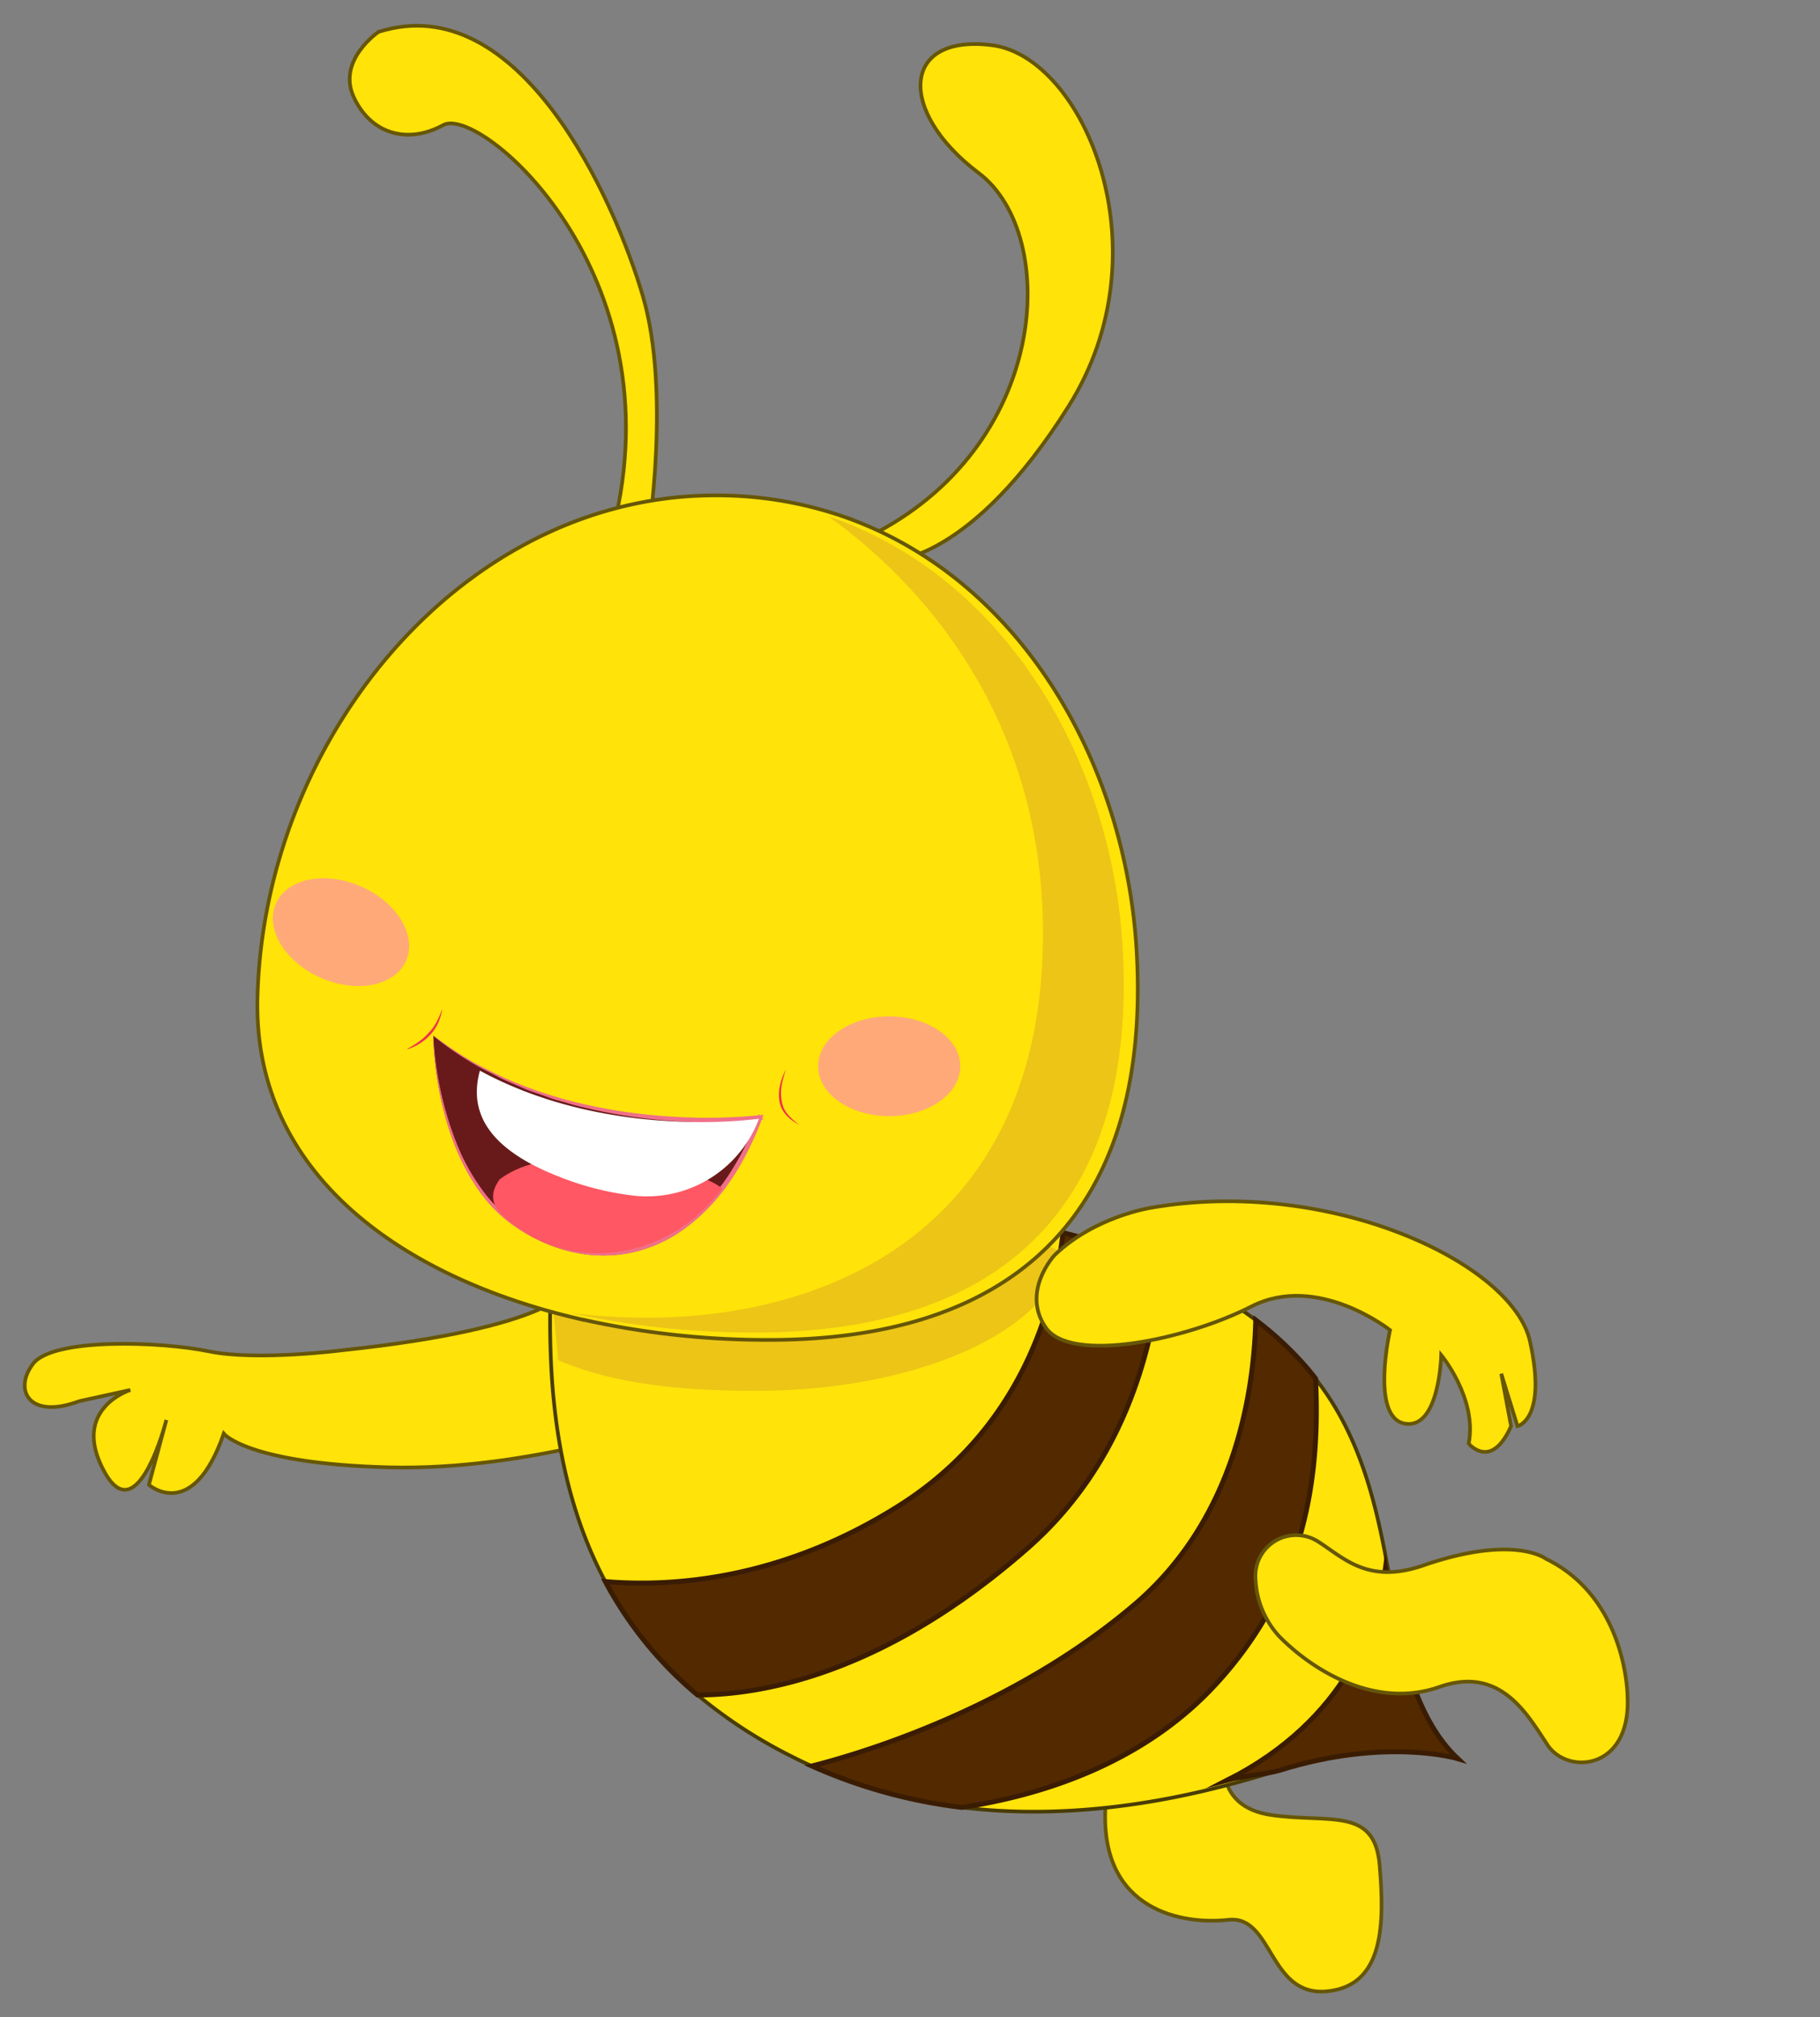 <svg id="b0dbd274-18f2-459c-99d9-8d42a09cf6dc" data-name="Layer 1" xmlns="http://www.w3.org/2000/svg" width="370" height="410" viewBox="0 0 370 410">
  <rect x="0" y="0" width="370" height="410" fill="#808080" stroke="none"/>
  <defs>
    <style>
      .e7b4b5fe-2228-49cc-a06a-00deae304559, .f84fdcfa-8c61-4e7f-bb70-5f5bd254c05b {
        fill: #ffe309;
        stroke-width: 0.75px;
      }

      .e7b4b5fe-2228-49cc-a06a-00deae304559 {
        stroke: #665608;
      }

      .a94cb932-ba8e-41c6-97e5-2b3f5a4c8e75, .e7b4b5fe-2228-49cc-a06a-00deae304559, .f84fdcfa-8c61-4e7f-bb70-5f5bd254c05b {
        stroke-miterlimit: 10;
      }

      .f84fdcfa-8c61-4e7f-bb70-5f5bd254c05b {
        stroke: #493c05;
      }

      .aab3f7e3-9ebb-4e9f-a782-0b81bd534123 {
        fill: #ecc516;
      }

      .a94cb932-ba8e-41c6-97e5-2b3f5a4c8e75 {
        fill: #532900;
        stroke: #3a1c03;
      }

      .bb3c83b7-e246-481e-a421-7987e10bbbf4 {
        fill: #681a1a;
      }

      .bad55cae-a2e7-4cf6-9b28-42912c5a857b {
        fill: #ef7089;
      }

      .b81e1065-1829-4b6e-91e1-0d9e05023c1d {
        fill: #ff5763;
      }

      .b12b0803-ce64-4ca2-bf9f-a3c05d8458d0 {
        fill: #fff;
      }

      .a31838af-7b99-4164-b8ec-a045ddea6585 {
        fill: #ef304c;
      }

      .a159d795-d14b-478e-b40b-831002da3791 {
        fill: #ffa979;
      }
    </style>
  </defs>
  <g>
    <path class="e7b4b5fe-2228-49cc-a06a-00deae304559" d="M249,356.74s-2.37,10.48,9.47,12.17,21-1.69,22,10.14,1,24.68-10.82,25.7-10.82-15.56-19.94-14.54-26-1.69-25-22.65S249,356.74,249,356.74Z"/>
    <g>
      <path class="e7b4b5fe-2228-49cc-a06a-00deae304559" d="M181.07,114s16.23.34,36.18-31.44,3-71-15.56-73.37-19.27,13.53-2.7,26,14.54,55.78-22.65,74C176.34,109.24,155,126.15,181.07,114Z"/>
      <path class="e7b4b5fe-2228-49cc-a06a-00deae304559" d="M131.71,109.24s4.73-29.41-1-49-25-62.89-53.76-53.76c0,0-8.45,5.74-5.07,13.18s10.82,9.81,18.26,5.75,47.67,30.09,34.48,82.16C124.6,107.55,125.62,122.09,131.71,109.24Z"/>
      <path class="e7b4b5fe-2228-49cc-a06a-00deae304559" d="M116,261.73s-3,8.11-46.15,12.68c0,0-17.5,2.28-27.39.25s-31.69-2.79-35.75,2.54-.76,11.41,9.38,7.6l10.4-2.28S14.3,286.33,21.14,299s12.68-10.39,12.68-10.39l-3.55,13.18s8.88,7.86,15.22-10.39c0,0,4.82,6.08,33.47,6.84S136,288.86,136,288.86Z"/>
      <path class="f84fdcfa-8c61-4e7f-bb70-5f5bd254c05b" d="M112.14,279.19c1,16.2,4.52,30.26,10.92,42.27a77.72,77.72,0,0,0,18.74,23.05h0a98.76,98.76,0,0,0,19.29,12.56c1.29.66,2.61,1.29,3.93,1.87a104.86,104.86,0,0,0,30.5,8.42c20.8,2.53,40.37-.89,55-4.8,3.51-.92,6.73-1.9,9.6-2.79,21.64-6.75,36.18-2.36,36.18-2.36-9.14-8.62-11.15-22.35-13.88-37.16-2.44-13.5-5.46-27.9-15-40.06-.49-.63-1-1.26-1.52-1.89a68.1,68.1,0,0,0-10.64-10,92.09,92.09,0,0,0-19.11-11.06,4.16,4.16,0,0,0-.54-.23,122.75,122.75,0,0,0-19.49-6.5,97.12,97.12,0,0,0-12.1-2.32c-25.69-2.71-30.43-22.34-30.43-22.34L112.09,259A180.61,180.61,0,0,0,112.14,279.19Z"/>
      <path class="aab3f7e3-9ebb-4e9f-a782-0b81bd534123" d="M113.45,276.44c11,4.72,24.26,6.25,40.23,6.25,33.08,0,60.2-12.36,62.55-28.06a97.49,97.49,0,0,0-16.43-6,76.93,76.93,0,0,0-10.2-2.15c-21.67-2.49-25.67-20.61-25.67-20.61l-51.88,30.59C111.76,263,113.11,270.55,113.45,276.44Z"/>
      <path class="a94cb932-ba8e-41c6-97e5-2b3f5a4c8e75" d="M249.54,361.81c3.5-.92,7.77-1.15,10.64-2,21.64-6.75,36.18-2.36,36.18-2.36-9.14-8.62-12-23.91-14.7-38.71C280.19,329.76,273.73,349.56,249.54,361.81Z"/>
      <path class="a94cb932-ba8e-41c6-97e5-2b3f5a4c8e75" d="M123.06,321.46a77.72,77.72,0,0,0,18.74,23.05h0c13.08,0,38-4.2,67.31-30,18-15.9,25-37.45,27-57.22a123.86,123.86,0,0,0-20-6.73c-1.81,15.58-8.79,40-33.39,55.5C158.64,321.26,136.34,322.58,123.06,321.46Z"/>
      <path class="a94cb932-ba8e-41c6-97e5-2b3f5a4c8e75" d="M165.05,358.94a104.86,104.86,0,0,0,30.5,8.42c15.11-2.27,36.21-8.39,51.44-24.83,18.65-20.06,21.41-42.85,20.46-62.34-.49-.63-1-1.26-1.52-1.89a68.1,68.1,0,0,0-10.64-10c-.4,15.18-4.39,40.7-24.86,58C206.24,346.78,176.61,356,165.05,358.94Z"/>
      <g>
        <path class="e7b4b5fe-2228-49cc-a06a-00deae304559" d="M52.34,202.88c-.86,35.78,29.51,57.08,66.39,65.41,0,0,.08,0,.11,0a171.53,171.53,0,0,0,37.48,4.05c51.09,0,77.59-26.87,74.78-78.6-2.1-38.88-23.94-76.47-59.87-88.83a79,79,0,0,0-25.83-4.22C94.27,100.72,53.6,149.89,52.34,202.88Z"/>
        <path class="aab3f7e3-9ebb-4e9f-a782-0b81bd534123" d="M116,266.84a172.72,172.72,0,0,0,37.47,4c51.1,0,77.6-26.63,74.78-77.89-2.1-38.53-23.94-75.78-59.86-88C184,116.08,213.13,143.47,212,192.45,210.58,256.08,158.59,272.34,116,266.84Z"/>
        <g>
          <g>
            <g>
              <g>
                <path class="bb3c83b7-e246-481e-a421-7987e10bbbf4" d="M88.09,210.5s0,17,8.19,29.8a30.11,30.11,0,0,0,8.48,9c13.13,9,30,8.36,41.9-7,.29-.31.52-.66.78-1A59.09,59.09,0,0,0,155,226.74s-31.18,4.22-57.5-10.09A66.48,66.48,0,0,1,88.09,210.5Z"/>
                <path class="bad55cae-a2e7-4cf6-9b28-42912c5a857b" d="M88.11,210.54a68.72,68.72,0,0,0,4.78,22,42.6,42.6,0,0,0,5.49,9.77,27.86,27.86,0,0,0,8.29,7.34A33.45,33.45,0,0,0,117,253.74a26.76,26.76,0,0,0,21-4.32,37.58,37.58,0,0,0,8-7.65l.05-.06a39.24,39.24,0,0,0,2.47-3.49c.79-1.23,1.52-2.49,2.21-3.77a66.49,66.49,0,0,0,3.56-8l.89,1.11a109.17,109.17,0,0,1-35.27-2.19l-2.16-.5c-.72-.17-1.43-.39-2.14-.59-1.41-.43-2.86-.75-4.24-1.28s-2.8-.95-4.18-1.48l-4.06-1.76c-1.36-.57-2.63-1.33-4-2s-2.61-1.37-3.86-2.15A60.73,60.73,0,0,1,88.11,210.54Zm0-.09a75.38,75.38,0,0,0,7.33,5c1.26.75,2.56,1.43,3.89,2.06s2.6,1.36,4,1.91A88,88,0,0,0,120,224.71,108.8,108.8,0,0,0,137.43,227a107.5,107.5,0,0,0,17.58-.39l.15,0,0,.14a65.26,65.26,0,0,1-3.59,8.12,49,49,0,0,1-4.79,7.49h0a37.79,37.79,0,0,1-8.23,7.84,28.19,28.19,0,0,1-10.41,4.46,27.9,27.9,0,0,1-11.33-.08,33.14,33.14,0,0,1-10.52-4.26,28.68,28.68,0,0,1-8.4-7.61,43.12,43.12,0,0,1-5.45-10,61.44,61.44,0,0,1-3.11-10.94c-.38-1.86-.64-3.75-.86-5.63A46.88,46.88,0,0,1,88.07,210.45Z"/>
              </g>
              <path class="b81e1065-1829-4b6e-91e1-0d9e05023c1d" d="M101.61,239.68c-3.72,5,1,8,4.23,10.21,11.8,8.39,30.37,6,41-8.34-2.92-2.22-8.16-4.07-17.53-3.19C129.35,238.36,112.51,231.61,101.61,239.68Z"/>
              <path class="b12b0803-ce64-4ca2-bf9f-a3c05d8458d0" d="M113.24,239a60,60,0,0,0,15.43,4,24.34,24.34,0,0,0,25.57-15.45l.06-.17s-30.42,4.55-56.74-9.77C95.6,224.79,97.66,232.8,113.24,239Z"/>
            </g>
            <path class="a31838af-7b99-4164-b8ec-a045ddea6585" d="M159.75,217.49a14.91,14.91,0,0,0-.48,1.57,10.76,10.76,0,0,0-.35,1.57,8.8,8.8,0,0,0,0,3.11,5.46,5.46,0,0,0,1.24,2.77,10,10,0,0,0,2.41,2.1l0,0a8.08,8.08,0,0,1-2.68-1.9,5.6,5.6,0,0,1-1.44-2.93,8.49,8.49,0,0,1,.15-3.29,12,12,0,0,1,1.16-3.07Z"/>
            <path class="a31838af-7b99-4164-b8ec-a045ddea6585" d="M82.82,213.17c.42-.23.83-.44,1.21-.7a12.39,12.39,0,0,0,1.13-.76,12.17,12.17,0,0,0,2-1.8,10.54,10.54,0,0,0,.86-1c.24-.37.48-.75.7-1.14a17.45,17.45,0,0,0,1.11-2.52h.05a10.19,10.19,0,0,1-.81,2.67,8.87,8.87,0,0,1-1.54,2.34,10.82,10.82,0,0,1-4.68,3Z"/>
          </g>
          <ellipse class="a159d795-d14b-478e-b40b-831002da3791" cx="180.77" cy="216.72" rx="14.45" ry="10.14"/>
          <ellipse class="a159d795-d14b-478e-b40b-831002da3791" cx="69.32" cy="189.46" rx="10.14" ry="14.45" transform="translate(-132.03 176.89) rotate(-66.33)"/>
        </g>
      </g>
      <path class="e7b4b5fe-2228-49cc-a06a-00deae304559" d="M214.37,255.13s-6.84,7.36-1.77,14.71,28.4,2.54,41.84-4.31,28.15,4.82,28.15,4.82-4.06,17.75,3,19S293,275.42,293,275.42s7.36,8.88,5.58,18c0,0,4.57,5.57,8.62-3.55l-2-10.66,3.3,10.66s6.09-1.27,2.54-17.25-40.83-33.47-77.09-27.13C233.9,245.5,222.49,247.27,214.37,255.13Z"/>
      <path class="e7b4b5fe-2228-49cc-a06a-00deae304559" d="M267.77,313.21a8.28,8.28,0,0,0-12.53,7.7,18.28,18.28,0,0,0,4.95,11.82c7.43,7.44,19.94,14.54,32.45,10.14s17.92,5.75,22,11.84,16.91,5.07,16.23-9.81c0,0,0-19.95-16.57-28.06,0,0-6.42-5.07-25,1.35C277.89,322.12,273,316.44,267.77,313.21Z"/>
    </g>
  </g>
</svg>
